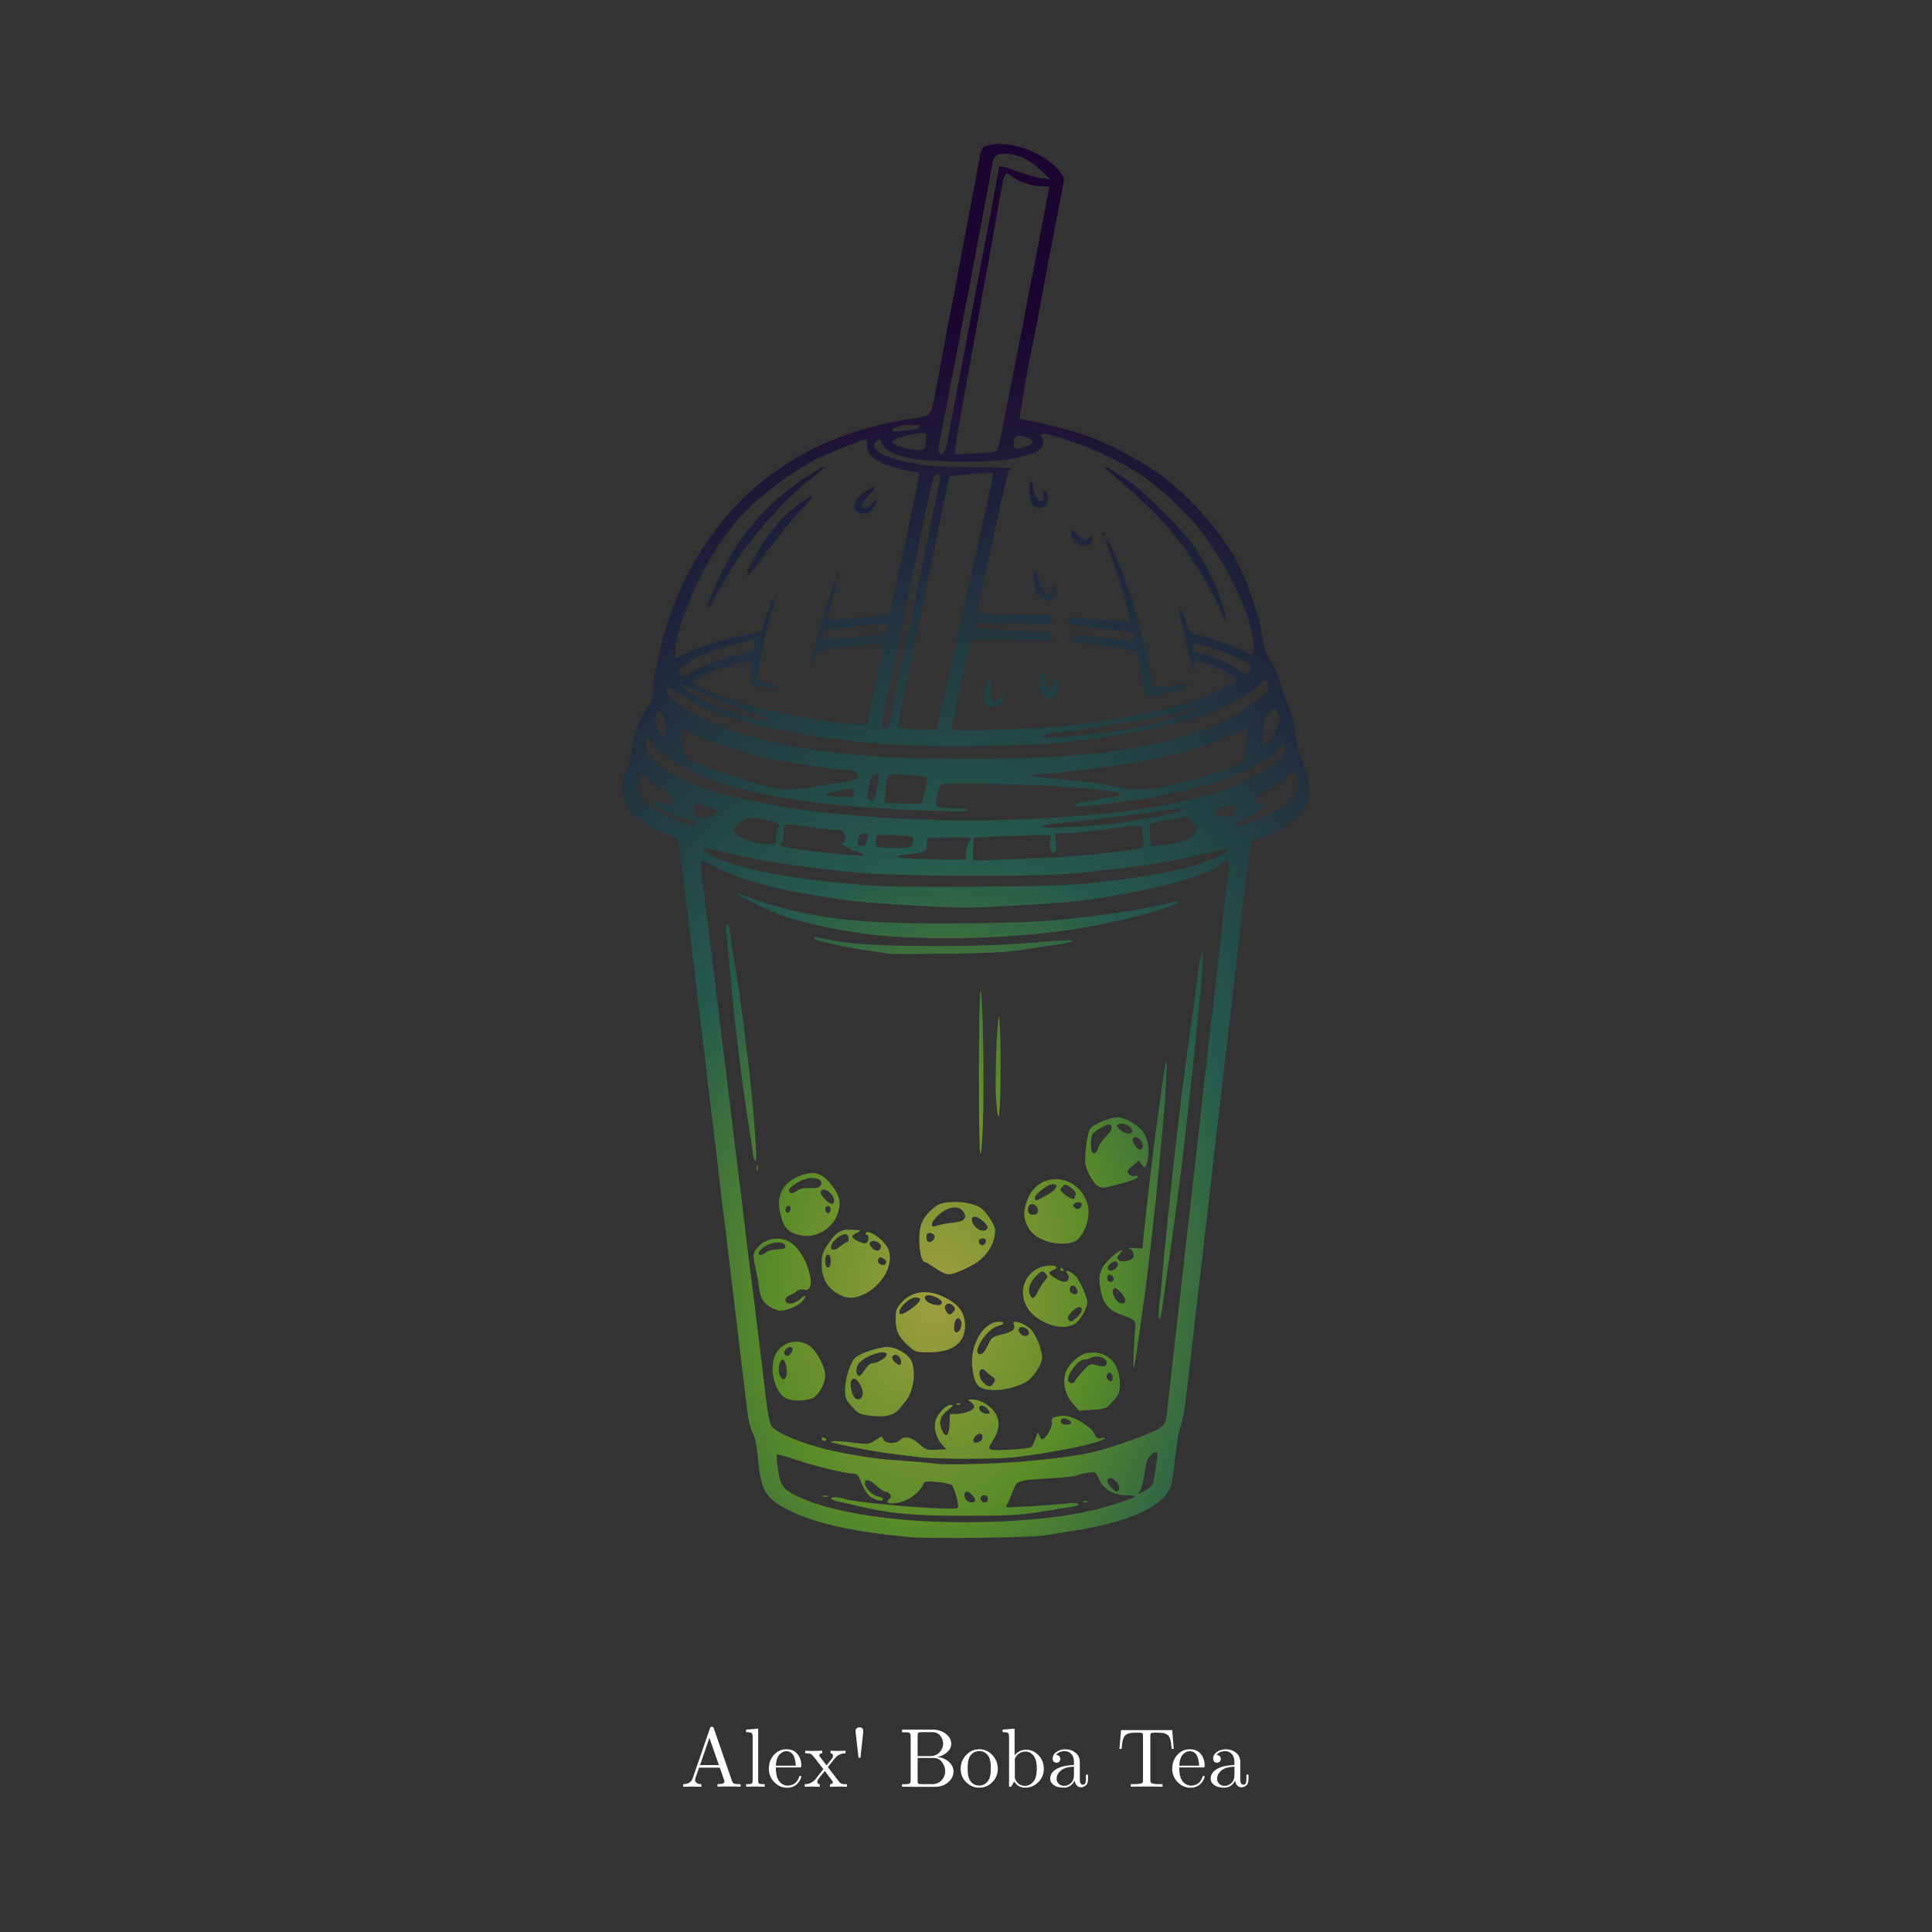 <?xml version="1.0" encoding="UTF-8" standalone="no"?>
<!-- Created with Inkscape (http://www.inkscape.org/) -->

<svg
   width="256"
   height="256"
   viewBox="0 0 67.733 67.733"
   version="1.1"
   id="svg1655"
   inkscape:version="1.2.2 (b0a84865, 2022-12-01)"
   xml:space="preserve"
   sodipodi:docname="alex-boba.svg"
   xmlns:inkscape="http://www.inkscape.org/namespaces/inkscape"
   xmlns:sodipodi="http://sodipodi.sourceforge.net/DTD/sodipodi-0.dtd"
   xmlns:xlink="http://www.w3.org/1999/xlink"
   xmlns="http://www.w3.org/2000/svg"
   xmlns:svg="http://www.w3.org/2000/svg"><rect x="0" y="0" width="67.733" height="67.733" fill="#333333" stroke="none"/><sodipodi:namedview
     id="namedview1657"
     pagecolor="#161618"
     bordercolor="#b400ff"
     borderopacity="0.247"
     inkscape:showpageshadow="false"
     inkscape:pageopacity="1"
     inkscape:pagecheckerboard="0"
     inkscape:deskcolor="#d1d1d1"
     inkscape:document-units="mm"
     showgrid="false"
     borderlayer="false"
     showborder="false"
     inkscape:zoom="1.84375"
     inkscape:cx="69.694915"
     inkscape:cy="104.94915"
     inkscape:window-width="1512"
     inkscape:window-height="917"
     inkscape:window-x="0"
     inkscape:window-y="2625"
     inkscape:window-maximized="0"
     inkscape:current-layer="layer1" /><defs
     id="defs1652"><linearGradient
       inkscape:collect="always"
       id="linearGradient1259"><stop
         style="stop-color:#9f9e3f;stop-opacity:1"
         offset="0"
         id="stop1251" /><stop
         style="stop-color:#5a8c28;stop-opacity:1;"
         offset="0.235"
         id="stop1253" /><stop
         style="stop-color:#265b4d;stop-opacity:1"
         offset="0.448"
         id="stop1255" /><stop
         style="stop-color:#1c0631;stop-opacity:1"
         offset="1"
         id="stop1257" /></linearGradient><radialGradient
       inkscape:collect="always"
       xlink:href="#linearGradient1259"
       id="radialGradient1249"
       cx="119.097"
       cy="186.61"
       fx="119.097"
       fy="186.61"
       r="8.867"
       gradientTransform="matrix(0.257,-2.82,2.024,0.184,-278.756,491.684)"
       gradientUnits="userSpaceOnUse" /></defs><g
     inkscape:label="Layer 1"
     inkscape:groupmode="layer"
     id="layer1"
     transform="translate(-96.503,-147.767)"><g
       id="g1421"
       transform="matrix(1.356,0,0,1.356,-46.419,-64.672)"
       style="stroke-width:0.737"><path
         d="m 123.064,202.862 v -0.067 q 0.193,-0.004 0.242,-0.145 l 0.448,-1.295 q 0.009,-0.026 0.017,-0.035 0.011,-0.009 0.035,-0.009 0.013,0 0.019,0.002 0.009,0.002 0.013,0.011 0.007,0.006 0.009,0.011 0.002,0.004 0.009,0.019 l 0.468,1.353 q 0.017,0.054 0.052,0.071 0.035,0.015 0.132,0.015 h 0.039 v 0.067 q -0.136,-0.006 -0.284,-0.006 -0.234,0 -0.312,0.006 v -0.067 q 0.18,0 0.18,-0.065 0,-0.004 -0.006,-0.03 l -0.115,-0.331 h -0.535 l -0.1,0.284 q -0.004,0.009 -0.004,0.033 0,0.045 0.041,0.078 0.043,0.033 0.121,0.033 v 0.067 q -0.208,-0.006 -0.249,-0.006 -0.071,0 -0.221,0.006 z m 0.435,-0.561 h 0.487 l -0.245,-0.704 z"
         id="path1371"
         style="font-weight:500;font-size:2.165px;font-family:'CMU Serif';-inkscape-font-specification:'CMU Serif, Medium';fill:#ffffff;stroke-width:1.12;paint-order:markers fill stroke" /><path
         d="m 124.69,202.862 v -0.067 q 0.115,0 0.141,-0.013 0.028,-0.015 0.028,-0.084 v -1.126 q 0,-0.08 -0.028,-0.1 -0.028,-0.022 -0.141,-0.022 v -0.067 l 0.312,-0.024 v 1.338 q 0,0.069 0.026,0.084 0.028,0.013 0.143,0.013 v 0.067 q -0.026,0 -0.082,-0.002 -0.054,-0.002 -0.095,-0.002 -0.039,-0.002 -0.063,-0.002 -0.026,0 -0.24,0.006 z"
         id="path1373"
         style="font-weight:500;font-size:2.165px;font-family:'CMU Serif';-inkscape-font-specification:'CMU Serif, Medium';fill:#ffffff;stroke-width:1.12;paint-order:markers fill stroke" /><path
         d="m 125.279,202.386 q 0,-0.204 0.13,-0.349 0.132,-0.145 0.32,-0.145 0.191,0 0.288,0.123 0.1,0.123 0.1,0.301 0,0.033 -0.009,0.039 -0.009,0.007 -0.045,0.007 h -0.604 q 0,0.221 0.065,0.325 0.091,0.145 0.245,0.145 0.022,0 0.045,-0.004 0.026,-0.004 0.078,-0.022 0.052,-0.019 0.097,-0.069 0.045,-0.05 0.071,-0.128 0.006,-0.03 0.028,-0.03 0.028,0 0.028,0.026 0,0.019 -0.022,0.063 -0.019,0.041 -0.059,0.093 -0.039,0.05 -0.115,0.089 -0.076,0.037 -0.167,0.037 -0.191,0 -0.333,-0.143 -0.143,-0.145 -0.143,-0.357 z m 0.182,-0.069 h 0.513 q 0,-0.045 -0.009,-0.095 -0.006,-0.052 -0.03,-0.121 -0.022,-0.071 -0.076,-0.115 -0.052,-0.045 -0.13,-0.045 -0.035,0 -0.074,0.015 -0.037,0.015 -0.082,0.052 -0.045,0.035 -0.078,0.117 -0.03,0.08 -0.035,0.193 z"
         id="path1375"
         style="font-weight:500;font-size:2.165px;font-family:'CMU Serif';-inkscape-font-specification:'CMU Serif, Medium';fill:#ffffff;stroke-width:1.12;paint-order:markers fill stroke" /><path
         d="m 126.206,202.862 v -0.067 q 0.169,0 0.277,-0.13 0,0 0.204,-0.258 l -0.214,-0.279 q -0.076,-0.097 -0.11,-0.115 -0.033,-0.017 -0.145,-0.017 v -0.067 q 0.089,0.006 0.206,0.006 0.065,0 0.234,-0.006 v 0.067 q -0.076,0.004 -0.076,0.054 0,0.017 0.019,0.039 l 0.169,0.219 0.134,-0.169 q 0.033,-0.039 0.033,-0.076 0,-0.061 -0.063,-0.067 v -0.067 q 0.084,0.006 0.208,0.006 0.093,0 0.178,-0.006 v 0.067 q -0.165,0.004 -0.258,0.113 -0.041,0.045 -0.199,0.245 l 0.29,0.375 q 0.035,0.045 0.074,0.056 0.039,0.011 0.132,0.011 v 0.067 q -0.097,-0.006 -0.208,-0.006 -0.039,0 -0.234,0.006 v -0.067 q 0.039,-0.002 0.059,-0.019 0.019,-0.017 0.019,-0.035 0,-0.009 -0.045,-0.071 l -0.165,-0.217 q -0.165,0.195 -0.186,0.24 -0.009,0.019 -0.009,0.035 0,0.059 0.063,0.067 v 0.067 q -0.156,-0.006 -0.206,-0.006 -0.095,0 -0.18,0.006 z"
         id="path1377"
         style="font-weight:500;font-size:2.165px;font-family:'CMU Serif';-inkscape-font-specification:'CMU Serif, Medium';fill:#ffffff;stroke-width:1.12;paint-order:markers fill stroke" /><path
         d="m 127.52,201.424 q 0,-0.054 0.033,-0.076 0.033,-0.024 0.067,-0.024 0.043,0 0.071,0.026 0.028,0.026 0.028,0.074 0,0.022 -0.002,0.033 l -0.071,0.654 h -0.05 l -0.074,-0.654 q -0.002,-0.011 -0.002,-0.033 z"
         id="path1379"
         style="font-weight:500;font-size:2.165px;font-family:'CMU Serif';-inkscape-font-specification:'CMU Serif, Medium';fill:#ffffff;stroke-width:1.12;paint-order:markers fill stroke" /><path
         d="m 128.721,202.862 v -0.067 h 0.052 q 0.117,0 0.143,-0.019 0.028,-0.019 0.028,-0.082 v -1.141 q 0,-0.063 -0.028,-0.082 -0.026,-0.019 -0.143,-0.019 h -0.052 v -0.067 h 0.792 q 0.206,0 0.342,0.11 0.139,0.11 0.139,0.255 0,0.119 -0.102,0.214 -0.1,0.095 -0.258,0.126 0.18,0.019 0.299,0.128 0.119,0.108 0.119,0.249 0,0.158 -0.136,0.277 -0.136,0.119 -0.346,0.119 z m 0.403,-0.154 q 0,0.056 0.015,0.071 0.017,0.015 0.091,0.015 h 0.271 q 0.156,0 0.245,-0.102 0.091,-0.102 0.091,-0.229 0,-0.128 -0.08,-0.236 -0.078,-0.11 -0.225,-0.11 h -0.407 z m 0,-0.639 h 0.314 q 0.167,0 0.255,-0.1 0.091,-0.102 0.091,-0.221 0,-0.106 -0.071,-0.201 -0.071,-0.097 -0.214,-0.097 h -0.268 q -0.074,0 -0.091,0.015 -0.015,0.015 -0.015,0.071 z"
         id="path1381"
         style="font-weight:500;font-size:2.165px;font-family:'CMU Serif';-inkscape-font-specification:'CMU Serif, Medium';fill:#ffffff;stroke-width:1.12;paint-order:markers fill stroke" /><path
         d="m 130.38,202.745 q -0.143,-0.141 -0.143,-0.346 0,-0.206 0.139,-0.355 0.141,-0.152 0.342,-0.152 0.197,0 0.338,0.149 0.141,0.149 0.141,0.357 0,0.204 -0.143,0.346 -0.141,0.141 -0.338,0.141 -0.193,0 -0.336,-0.141 z m 0.037,-0.364 q 0,0.21 0.054,0.305 0.084,0.145 0.247,0.145 0.08,0 0.147,-0.043 0.067,-0.043 0.104,-0.117 0.048,-0.095 0.048,-0.29 0,-0.208 -0.056,-0.301 -0.084,-0.141 -0.245,-0.141 -0.069,0 -0.139,0.037 -0.067,0.037 -0.108,0.108 -0.052,0.095 -0.052,0.297 z"
         id="path1383"
         style="font-weight:500;font-size:2.165px;font-family:'CMU Serif';-inkscape-font-specification:'CMU Serif, Medium';fill:#ffffff;stroke-width:1.12;paint-order:markers fill stroke" /><path
         d="m 131.319,201.45 v -0.067 l 0.312,-0.024 v 0.686 q 0.126,-0.141 0.297,-0.141 0.186,0 0.323,0.143 0.136,0.143 0.136,0.346 0,0.206 -0.143,0.349 -0.143,0.143 -0.34,0.143 -0.18,0 -0.284,-0.158 -0.076,0.132 -0.078,0.134 h -0.054 v -1.29 q 0,-0.08 -0.028,-0.1 -0.028,-0.022 -0.141,-0.022 z m 0.318,1.165 q 0,0.045 0.03,0.091 0.087,0.132 0.227,0.132 0.152,0 0.245,-0.139 0.067,-0.104 0.067,-0.307 0,-0.201 -0.063,-0.301 -0.087,-0.139 -0.227,-0.139 -0.158,0 -0.255,0.139 -0.024,0.035 -0.024,0.078 z"
         id="path1385"
         style="font-weight:500;font-size:2.165px;font-family:'CMU Serif';-inkscape-font-specification:'CMU Serif, Medium';fill:#ffffff;stroke-width:1.12;paint-order:markers fill stroke" /><path
         d="m 132.551,202.656 q 0,-0.184 0.217,-0.281 0.13,-0.063 0.398,-0.078 v -0.08 q 0,-0.134 -0.071,-0.206 -0.069,-0.071 -0.158,-0.071 -0.158,0 -0.234,0.1 0.065,0.002 0.087,0.035 0.024,0.033 0.024,0.065 0,0.043 -0.028,0.071 -0.026,0.028 -0.071,0.028 -0.043,0 -0.071,-0.026 -0.028,-0.028 -0.028,-0.076 0,-0.106 0.095,-0.175 0.095,-0.069 0.232,-0.069 0.178,0 0.297,0.119 0.037,0.037 0.054,0.084 0.019,0.048 0.022,0.08 0.002,0.03 0.002,0.091 v 0.433 q 0,0.013 0.004,0.035 0.004,0.019 0.024,0.048 0.019,0.026 0.052,0.026 0.078,0 0.078,-0.139 v -0.121 h 0.054 v 0.121 q 0,0.115 -0.061,0.16 -0.061,0.045 -0.117,0.045 -0.071,0 -0.117,-0.052 -0.045,-0.054 -0.052,-0.126 -0.033,0.082 -0.108,0.136 -0.074,0.052 -0.175,0.052 -0.078,0 -0.152,-0.019 -0.074,-0.019 -0.134,-0.074 -0.061,-0.054 -0.061,-0.136 z m 0.167,-0.002 q 0,0.08 0.056,0.132 0.059,0.052 0.139,0.052 0.091,0 0.171,-0.069 0.082,-0.071 0.082,-0.21 v -0.217 q -0.24,0.009 -0.344,0.104 -0.104,0.095 -0.104,0.208 z"
         id="path1387"
         style="font-weight:500;font-size:2.165px;font-family:'CMU Serif';-inkscape-font-specification:'CMU Serif, Medium';fill:#ffffff;stroke-width:1.12;paint-order:markers fill stroke" /><path
         d="m 134.342,201.883 0.041,-0.487 h 1.323 l 0.041,0.487 h -0.054 q -0.009,-0.097 -0.017,-0.154 -0.006,-0.056 -0.026,-0.108 -0.017,-0.054 -0.041,-0.08 -0.022,-0.026 -0.065,-0.045 -0.043,-0.022 -0.1,-0.026 -0.056,-0.007 -0.141,-0.007 -0.1,0 -0.123,0.004 -0.026,0.006 -0.033,0.026 -0.006,0.017 -0.006,0.056 v 1.141 q 0,0.043 0.009,0.061 0.009,0.017 0.059,0.03 0.05,0.013 0.16,0.013 h 0.087 v 0.067 q -0.089,-0.006 -0.411,-0.006 -0.32,0 -0.409,0.006 v -0.067 h 0.087 q 0.11,0 0.16,-0.013 0.05,-0.013 0.059,-0.03 0.009,-0.017 0.009,-0.061 v -1.141 q 0,-0.03 -0.002,-0.043 -0.002,-0.013 -0.013,-0.024 -0.009,-0.011 -0.03,-0.015 -0.022,-0.004 -0.117,-0.004 -0.084,0 -0.141,0.007 -0.056,0.004 -0.1,0.026 -0.043,0.019 -0.067,0.045 -0.022,0.026 -0.041,0.08 -0.017,0.052 -0.026,0.108 -0.006,0.056 -0.015,0.154 z"
         id="path1389"
         style="font-weight:500;font-size:2.165px;font-family:'CMU Serif';-inkscape-font-specification:'CMU Serif, Medium';fill:#ffffff;stroke-width:1.12;paint-order:markers fill stroke" /><path
         d="m 135.708,202.386 q 0,-0.204 0.13,-0.349 0.132,-0.145 0.32,-0.145 0.191,0 0.288,0.123 0.1,0.123 0.1,0.301 0,0.033 -0.009,0.039 -0.009,0.007 -0.045,0.007 h -0.604 q 0,0.221 0.065,0.325 0.091,0.145 0.245,0.145 0.022,0 0.045,-0.004 0.026,-0.004 0.078,-0.022 0.052,-0.019 0.097,-0.069 0.045,-0.05 0.071,-0.128 0.006,-0.03 0.028,-0.03 0.028,0 0.028,0.026 0,0.019 -0.022,0.063 -0.019,0.041 -0.059,0.093 -0.039,0.05 -0.115,0.089 -0.076,0.037 -0.167,0.037 -0.191,0 -0.333,-0.143 -0.143,-0.145 -0.143,-0.357 z m 0.182,-0.069 h 0.513 q 0,-0.045 -0.009,-0.095 -0.006,-0.052 -0.03,-0.121 -0.022,-0.071 -0.076,-0.115 -0.052,-0.045 -0.13,-0.045 -0.035,0 -0.074,0.015 -0.037,0.015 -0.082,0.052 -0.045,0.035 -0.078,0.117 -0.03,0.08 -0.035,0.193 z"
         id="path1391"
         style="font-weight:500;font-size:2.165px;font-family:'CMU Serif';-inkscape-font-specification:'CMU Serif, Medium';fill:#ffffff;stroke-width:1.12;paint-order:markers fill stroke" /><path
         d="m 136.7,202.656 q 0,-0.184 0.217,-0.281 0.13,-0.063 0.398,-0.078 v -0.08 q 0,-0.134 -0.071,-0.206 -0.069,-0.071 -0.158,-0.071 -0.158,0 -0.234,0.1 0.065,0.002 0.087,0.035 0.024,0.033 0.024,0.065 0,0.043 -0.028,0.071 -0.026,0.028 -0.071,0.028 -0.043,0 -0.071,-0.026 -0.028,-0.028 -0.028,-0.076 0,-0.106 0.095,-0.175 0.095,-0.069 0.232,-0.069 0.178,0 0.297,0.119 0.037,0.037 0.054,0.084 0.019,0.048 0.022,0.08 0.002,0.03 0.002,0.091 v 0.433 q 0,0.013 0.004,0.035 0.004,0.019 0.024,0.048 0.019,0.026 0.052,0.026 0.078,0 0.078,-0.139 v -0.121 h 0.054 v 0.121 q 0,0.115 -0.061,0.16 -0.061,0.045 -0.117,0.045 -0.071,0 -0.117,-0.052 -0.045,-0.054 -0.052,-0.126 -0.033,0.082 -0.108,0.136 -0.074,0.052 -0.175,0.052 -0.078,0 -0.152,-0.019 -0.074,-0.019 -0.134,-0.074 -0.061,-0.054 -0.061,-0.136 z m 0.167,-0.002 q 0,0.08 0.056,0.132 0.059,0.052 0.139,0.052 0.091,0 0.171,-0.069 0.082,-0.071 0.082,-0.21 v -0.217 q -0.24,0.009 -0.344,0.104 -0.104,0.095 -0.104,0.208 z"
         id="path1393"
         style="font-weight:500;font-size:2.165px;font-family:'CMU Serif';-inkscape-font-specification:'CMU Serif, Medium';fill:#ffffff;stroke-width:1.12;paint-order:markers fill stroke" /><path
         style="fill:url(#radialGradient1249);fill-opacity:1;stroke-width:0.737"
         d="m 128.861,196.401 c -1.375,-0.128 -2.327,-0.336 -2.991,-0.653 -0.67,-0.32 -0.788,-0.5 -0.868,-1.328 -0.037,-0.386 -0.081,-0.602 -0.143,-0.707 -0.051,-0.086 -0.109,-0.316 -0.135,-0.531 -0.025,-0.209 -0.067,-0.553 -0.093,-0.765 -0.026,-0.212 -0.079,-0.648 -0.116,-0.97 -0.037,-0.321 -0.09,-0.763 -0.117,-0.981 -0.055,-0.448 -0.159,-1.312 -0.232,-1.94 -0.027,-0.231 -0.06,-0.484 -0.072,-0.561 -0.013,-0.077 -0.043,-0.33 -0.067,-0.561 -0.039,-0.377 -0.083,-0.75 -0.238,-2.01 -0.025,-0.206 -0.077,-0.637 -0.114,-0.958 -0.038,-0.321 -0.089,-0.752 -0.115,-0.958 -0.026,-0.206 -0.078,-0.637 -0.117,-0.958 -0.038,-0.321 -0.092,-0.763 -0.118,-0.981 -0.027,-0.218 -0.08,-0.66 -0.119,-0.981 -0.038,-0.321 -0.089,-0.742 -0.112,-0.935 -0.023,-0.193 -0.065,-0.54 -0.093,-0.771 -0.028,-0.231 -0.059,-0.443 -0.069,-0.471 -0.01,-0.028 -0.152,-0.099 -0.315,-0.158 -0.363,-0.132 -0.725,-0.358 -0.892,-0.557 -0.234,-0.278 -0.286,-0.724 -0.126,-1.077 0.052,-0.114 0.115,-0.356 0.14,-0.537 0.063,-0.449 0.158,-0.718 0.368,-1.044 0.15,-0.233 0.177,-0.314 0.177,-0.53 0,-0.141 0.023,-0.329 0.05,-0.418 0.028,-0.089 0.076,-0.309 0.107,-0.489 0.084,-0.486 0.381,-1.341 0.667,-1.92 0.866,-1.757 2.249,-3.028 4.014,-3.686 0.548,-0.205 1.163,-0.368 1.672,-0.445 0.743,-0.112 0.657,-0.031 0.797,-0.751 0.067,-0.346 0.158,-0.828 0.202,-1.072 0.044,-0.244 0.099,-0.539 0.123,-0.654 0.05,-0.246 0.249,-1.298 0.354,-1.869 0.04,-0.218 0.122,-0.65 0.182,-0.958 0.111,-0.57 0.23,-1.214 0.284,-1.529 0.036,-0.212 0.08,-0.249 0.34,-0.289 0.556,-0.085 1.42,0.275 1.741,0.726 l 0.1,0.14 -0.124,0.663 c -0.068,0.365 -0.145,0.768 -0.17,0.897 -0.199,1.033 -0.28,1.459 -0.346,1.823 -0.042,0.231 -0.097,0.515 -0.121,0.631 -0.149,0.696 -0.411,2.169 -0.392,2.2 0.013,0.021 0.123,0.051 0.244,0.068 0.312,0.042 1.219,0.283 1.59,0.423 0.466,0.175 1.182,0.55 1.663,0.872 0.798,0.533 1.731,1.581 2.154,2.417 0.296,0.585 0.575,1.454 0.655,2.036 0.02,0.147 0.091,0.323 0.19,0.473 0.087,0.132 0.183,0.342 0.212,0.467 0.03,0.125 0.112,0.365 0.184,0.532 0.139,0.326 0.21,0.615 0.256,1.034 0.016,0.144 0.093,0.418 0.172,0.608 0.197,0.472 0.207,0.869 0.029,1.145 -0.159,0.247 -0.41,0.452 -0.737,0.604 -0.142,0.066 -0.295,0.14 -0.34,0.164 -0.045,0.024 -0.11,0.044 -0.146,0.044 -0.119,0 -0.167,0.119 -0.216,0.54 -0.107,0.901 -0.287,2.457 -0.352,3.035 -0.037,0.334 -0.09,0.786 -0.117,1.005 -0.027,0.218 -0.08,0.671 -0.117,1.005 -0.037,0.334 -0.088,0.776 -0.113,0.981 -0.025,0.206 -0.079,0.668 -0.12,1.028 -0.041,0.36 -0.094,0.812 -0.116,1.005 -0.023,0.193 -0.073,0.634 -0.112,0.981 -0.039,0.347 -0.104,0.904 -0.144,1.239 -0.04,0.334 -0.093,0.786 -0.117,1.005 -0.052,0.476 -0.259,2.256 -0.323,2.781 -0.025,0.206 -0.08,0.469 -0.122,0.584 -0.042,0.116 -0.106,0.486 -0.142,0.823 -0.036,0.337 -0.085,0.664 -0.109,0.727 -0.194,0.51 -1.079,0.914 -2.483,1.134 -0.27,0.042 -0.617,0.098 -0.771,0.124 -0.362,0.062 -3.005,0.094 -3.552,0.043 z m 2.804,-0.421 c 1.042,-0.065 1.827,-0.195 2.547,-0.421 0.594,-0.186 0.656,-0.232 0.314,-0.233 -0.338,-8.8e-4 -0.601,-0.157 -0.72,-0.428 -0.08,-0.182 -0.081,-0.183 -0.293,-0.152 -0.117,0.017 -0.233,0.046 -0.259,0.066 -0.026,0.019 -0.299,0.05 -0.608,0.069 -0.958,0.058 -0.954,0.057 -1.055,0.329 -0.048,0.129 -0.11,0.273 -0.139,0.32 -0.029,0.048 -0.044,0.094 -0.034,0.104 0.02,0.02 1.236,-0.058 1.613,-0.103 0.27,-0.032 0.354,0.049 0.093,0.09 -0.084,0.013 -0.446,0.071 -0.806,0.129 -0.566,0.091 -0.833,0.105 -1.986,0.105 -1.374,3.6e-4 -1.913,-0.052 -2.851,-0.275 -0.167,-0.04 -0.362,-0.084 -0.433,-0.098 -0.071,-0.014 -0.141,-0.044 -0.155,-0.067 -0.033,-0.054 0.162,-0.053 0.335,0.001 0.386,0.121 2.846,0.318 2.935,0.235 0.04,-0.037 -0.069,-0.466 -0.148,-0.586 -0.019,-0.028 -0.187,-0.065 -0.374,-0.082 -0.299,-0.027 -0.344,-0.021 -0.369,0.051 -0.063,0.18 -0.321,0.391 -0.563,0.461 -0.277,0.081 -0.455,0.04 -0.32,-0.073 0.056,-0.047 0.061,-0.076 0.021,-0.125 -0.029,-0.035 -0.082,-0.064 -0.117,-0.064 -0.035,0 -0.148,-0.075 -0.25,-0.167 -0.177,-0.16 -0.282,-0.177 -0.282,-0.046 0,0.112 0.186,0.3 0.328,0.331 0.077,0.017 0.14,0.05 0.14,0.074 0,0.064 -0.107,0.052 -0.268,-0.028 -0.133,-0.066 -0.217,-0.193 -0.335,-0.502 -0.034,-0.089 -0.082,-0.128 -0.157,-0.128 -0.2,0 -0.988,-0.19 -1.476,-0.356 -0.266,-0.09 -0.495,-0.153 -0.508,-0.14 -0.013,0.014 -3.6e-4,0.188 0.029,0.387 0.062,0.417 0.13,0.512 0.489,0.687 1.096,0.532 3.332,0.784 5.661,0.637 z m 1.741,-0.499 c 0.032,-0.013 0.085,-0.013 0.117,0 0.032,0.013 0.006,0.024 -0.058,0.024 -0.064,0 -0.091,-0.011 -0.058,-0.024 z m -6.73,-0.14 c 0.032,-0.013 0.085,-0.013 0.117,0 0.032,0.013 0.006,0.024 -0.058,0.024 -0.064,0 -0.091,-0.011 -0.058,-0.024 z m 3.938,0.116 c 0,-0.078 -0.143,-0.226 -0.218,-0.226 -0.078,0 -0.083,0.149 -0.007,0.224 0.072,0.072 0.224,0.073 0.224,0.001 z m 0.327,-0.039 c 0,-0.062 -0.031,-0.093 -0.093,-0.093 -0.09,0 -0.127,0.091 -0.062,0.156 0.064,0.064 0.156,0.028 0.156,-0.062 z m 4.097,-0.231 c 0.081,-0.05 0.159,-0.128 0.172,-0.175 0.054,-0.19 0.132,-0.771 0.107,-0.795 -0.061,-0.061 -0.252,0.128 -0.278,0.275 -0.015,0.085 -0.049,0.28 -0.076,0.432 -0.026,0.152 -0.075,0.294 -0.107,0.315 -0.129,0.082 0.043,0.033 0.182,-0.051 z m -0.701,-0.029 c 0.035,-0.092 -0.158,-0.303 -0.246,-0.27 -0.092,0.035 -0.081,0.109 0.036,0.234 0.119,0.127 0.171,0.136 0.21,0.036 z m -2.578,-0.698 c 0.831,-0.068 1.533,-0.162 1.938,-0.259 0.426,-0.102 1.48,-0.477 1.648,-0.587 0.184,-0.119 0.2,-0.158 0.246,-0.604 0.016,-0.154 0.059,-0.543 0.096,-0.865 0.037,-0.321 0.088,-0.774 0.114,-1.005 0.102,-0.908 0.191,-1.699 0.233,-2.056 0.024,-0.206 0.076,-0.658 0.115,-1.005 0.039,-0.347 0.123,-1.083 0.186,-1.636 0.063,-0.553 0.159,-1.404 0.212,-1.893 0.053,-0.488 0.118,-1.046 0.143,-1.239 0.044,-0.331 0.16,-1.354 0.304,-2.664 0.142,-1.295 0.169,-1.522 0.191,-1.597 0.032,-0.108 -0.064,-0.155 -0.159,-0.077 -0.423,0.348 -1.788,0.716 -3.608,0.971 -0.486,0.068 -2.439,0.188 -3.061,0.188 -0.614,0 -2.586,-0.12 -3.015,-0.183 -1.089,-0.161 -1.392,-0.214 -1.893,-0.333 -0.72,-0.171 -1.178,-0.329 -1.551,-0.534 -0.164,-0.09 -0.321,-0.164 -0.349,-0.164 -0.051,0 -0.042,0.153 0.054,0.865 0.024,0.18 0.076,0.601 0.116,0.935 0.04,0.334 0.093,0.765 0.118,0.958 0.025,0.193 0.078,0.624 0.117,0.958 0.039,0.334 0.092,0.765 0.117,0.958 0.062,0.466 0.113,0.882 0.297,2.43 0.038,0.321 0.093,0.763 0.122,0.981 0.048,0.364 0.099,0.788 0.235,1.94 0.027,0.231 0.082,0.662 0.121,0.958 0.039,0.296 0.092,0.716 0.117,0.935 0.025,0.218 0.077,0.65 0.116,0.958 0.039,0.308 0.1,0.81 0.136,1.115 0.047,0.398 0.09,0.581 0.15,0.649 0.188,0.211 0.987,0.51 1.767,0.66 0.715,0.138 0.939,0.167 1.659,0.218 0.398,0.028 0.745,0.059 0.771,0.068 0.122,0.043 1.445,0.016 2.197,-0.045 z m -2.617,-0.122 c -0.875,-0.105 -1.171,-0.15 -1.68,-0.253 -0.303,-0.061 -0.562,-0.123 -0.577,-0.137 -0.038,-0.038 0.25,-0.028 0.636,0.022 0.325,0.042 0.351,0.038 0.513,-0.071 0.167,-0.113 0.171,-0.114 0.205,-0.022 0.042,0.115 0.321,0.13 0.428,0.023 0.117,-0.117 0.296,-0.083 0.494,0.096 0.171,0.154 0.202,0.165 0.445,0.152 l 0.261,-0.014 -0.114,-0.122 c -0.149,-0.161 -0.22,-0.422 -0.166,-0.611 0.054,-0.188 0.267,-0.412 0.392,-0.411 0.083,5.3e-4 0.074,0.018 -0.059,0.123 -0.212,0.167 -0.259,0.307 -0.172,0.514 0.099,0.237 0.185,0.178 0.201,-0.139 l 0.014,-0.265 h 0.154 c 0.201,0 0.435,-0.083 0.466,-0.166 0.014,-0.036 -0.021,-0.098 -0.077,-0.137 -0.101,-0.071 -0.101,-0.071 0.038,-0.071 0.194,0 0.446,0.144 0.571,0.327 0.148,0.216 0.136,0.446 -0.035,0.717 -0.119,0.188 -0.129,0.225 -0.066,0.249 0.109,0.042 1.004,-0.016 1.056,-0.068 0.025,-0.025 0.072,-0.125 0.106,-0.222 0.054,-0.158 0.065,-0.166 0.093,-0.076 0.018,0.056 0.046,0.101 0.064,0.101 0.111,-0.002 0.293,-0.325 0.258,-0.458 -0.026,-0.098 0.084,-0.147 0.328,-0.149 0.216,-0.001 0.683,0.274 0.768,0.451 0.062,0.13 0.091,0.149 0.193,0.125 0.081,-0.019 0.105,-0.013 0.074,0.019 -0.108,0.109 -1.324,0.361 -2.295,0.475 -0.49,0.058 -2.035,0.057 -2.519,-0.001 z m 1.585,-0.398 c 0.089,-0.034 0.1,-0.205 0.013,-0.205 -0.078,0 -0.173,0.095 -0.173,0.173 0,0.067 0.046,0.076 0.16,0.032 z m 2.364,-0.484 c 0,-0.076 -0.191,-0.157 -0.244,-0.104 -0.026,0.026 -0.033,0.07 -0.016,0.098 0.039,0.063 0.26,0.068 0.26,0.006 z m -2.103,-0.275 c 0,-0.022 -0.043,-0.078 -0.095,-0.125 -0.119,-0.107 -0.24,-0.028 -0.141,0.092 0.063,0.076 0.235,0.1 0.235,0.033 z m -4.347,0.694 c 0,-0.026 0.02,-0.047 0.044,-0.047 0.024,0 0.057,0.021 0.073,0.047 0.016,0.026 -0.004,0.047 -0.044,0.047 -0.04,0 -0.073,-0.021 -0.073,-0.047 z m 1.239,-0.608 c -0.251,-0.033 -0.299,-0.057 -0.456,-0.234 -0.153,-0.172 -0.176,-0.228 -0.176,-0.429 0,-0.282 0.12,-0.678 0.25,-0.822 0.108,-0.12 0.612,-0.291 0.856,-0.291 0.2,0 0.498,0.167 0.596,0.333 0.144,0.244 0.081,0.8 -0.118,1.041 -0.023,0.028 -0.087,0.111 -0.141,0.183 -0.16,0.213 -0.386,0.274 -0.811,0.218 z m -0.175,-0.561 c 0.017,-0.158 -0.152,-0.427 -0.245,-0.391 -0.084,0.032 -0.092,0.179 -0.019,0.387 0.066,0.188 0.244,0.191 0.264,0.004 z m 0.058,-0.631 c 0.061,-0.099 0.138,-0.164 0.195,-0.164 0.125,0 0.366,-0.145 0.366,-0.22 0,-0.18 -0.664,0.064 -0.752,0.277 -0.055,0.133 -0.032,0.27 0.046,0.27 0.024,0 0.09,-0.074 0.145,-0.164 z m 0.935,-0.205 c 0,-0.105 -0.117,-0.213 -0.185,-0.171 -0.068,0.042 -0.061,0.099 0.025,0.185 0.098,0.098 0.16,0.093 0.16,-0.014 z m 4.431,1.073 c -0.181,-0.212 -0.248,-0.463 -0.196,-0.739 0.04,-0.213 0.344,-0.513 0.56,-0.554 0.503,-0.094 0.86,0.234 0.86,0.791 0,0.226 -0.019,0.274 -0.177,0.452 -0.173,0.195 -0.184,0.2 -0.529,0.222 l -0.352,0.023 z m 0.056,-0.558 c 0,-0.022 0.09,-0.137 0.201,-0.256 0.198,-0.213 0.203,-0.215 0.375,-0.162 0.192,0.059 0.289,0.012 0.24,-0.116 -0.037,-0.098 -0.27,-0.148 -0.389,-0.084 -0.051,0.027 -0.133,0.05 -0.181,0.05 -0.165,0 -0.483,0.441 -0.407,0.565 0.034,0.054 0.161,0.056 0.161,0.003 z m 0.981,-0.097 c 0,-0.05 -0.023,-0.105 -0.052,-0.123 -0.074,-0.046 -0.14,0.081 -0.08,0.154 0.072,0.087 0.132,0.073 0.132,-0.031 z m -4.028,0.666 c 0.034,-0.013 0.074,-0.012 0.09,0.004 0.015,0.015 -0.012,0.027 -0.061,0.025 -0.054,-0.002 -0.066,-0.013 -0.028,-0.028 z m -4.418,-0.135 c -0.314,-0.161 -0.457,-0.834 -0.249,-1.175 0.18,-0.294 0.561,-0.379 0.848,-0.189 0.19,0.126 0.416,0.546 0.416,0.773 0,0.185 -0.15,0.478 -0.29,0.565 -0.159,0.099 -0.554,0.113 -0.725,0.025 z m 0.009,-0.579 c 0.043,-0.134 -0.023,-0.423 -0.096,-0.423 -0.086,0 -0.135,0.294 -0.07,0.416 0.066,0.123 0.128,0.126 0.166,0.007 z m 0.108,-0.572 c 0.076,-0.076 0.071,-0.178 -0.008,-0.178 -0.086,0 -0.185,0.124 -0.147,0.185 0.04,0.064 0.086,0.062 0.155,-0.007 z m 4.959,0.892 c -0.152,-0.056 -0.223,-0.208 -0.26,-0.557 -0.06,-0.576 0.293,-1.165 0.7,-1.166 0.153,-3.5e-4 0.132,0.07 -0.034,0.111 -0.299,0.075 -0.708,0.73 -0.456,0.73 0.056,0 0.121,-0.076 0.19,-0.223 0.096,-0.206 0.123,-0.228 0.341,-0.28 0.291,-0.069 0.377,-0.135 0.337,-0.258 -0.027,-0.085 -0.015,-0.091 0.126,-0.063 0.086,0.017 0.221,0.095 0.301,0.172 0.145,0.141 0.302,0.531 0.302,0.752 0,0.166 -0.25,0.536 -0.423,0.625 -0.37,0.191 -0.849,0.258 -1.125,0.157 z m 0.305,-0.152 c 0.04,-0.065 0.03,-0.096 -0.043,-0.147 -0.051,-0.036 -0.131,-0.102 -0.176,-0.146 -0.108,-0.106 -0.191,-0.028 -0.149,0.141 0.032,0.128 0.194,0.275 0.273,0.249 0.024,-0.008 0.067,-0.051 0.094,-0.097 z m 0.893,-1.247 c 0.042,-0.068 -0.065,-0.185 -0.171,-0.185 -0.099,0 -0.116,0.093 -0.032,0.178 0.069,0.069 0.162,0.072 0.202,0.007 z m 2.716,0.516 c 0.011,-0.27 0.03,-0.567 0.042,-0.661 0.025,-0.2 -0.007,-0.233 -0.343,-0.351 -0.338,-0.119 -0.479,-0.278 -0.55,-0.622 -0.084,-0.406 -0.021,-0.605 0.273,-0.869 0.225,-0.203 0.367,-0.254 0.204,-0.075 -0.07,0.077 -0.071,0.094 -0.008,0.146 0.07,0.058 0.223,0.041 0.346,-0.039 0.082,-0.053 0.029,-0.226 -0.077,-0.256 -0.044,-0.012 0.015,-0.019 0.131,-0.015 l 0.21,0.007 0.031,-0.327 c 0.069,-0.721 0.247,-2.229 0.36,-3.038 0.025,-0.18 0.08,-0.579 0.121,-0.886 0.042,-0.307 0.088,-0.57 0.103,-0.584 0.032,-0.029 -0.014,0.883 -0.079,1.564 -0.025,0.257 -0.077,0.825 -0.117,1.262 -0.04,0.437 -0.092,0.952 -0.116,1.145 -0.024,0.193 -0.076,0.645 -0.116,1.005 -0.04,0.36 -0.093,0.802 -0.118,0.981 -0.025,0.18 -0.077,0.548 -0.114,0.818 -0.176,1.271 -0.208,1.411 -0.183,0.795 z m -0.217,-1.391 c 0,-0.103 -0.224,-0.35 -0.283,-0.313 -0.066,0.041 -0.053,0.151 0.032,0.28 0.088,0.134 0.252,0.156 0.252,0.033 z m -0.315,-0.507 c 0.045,-0.045 -0.017,-0.159 -0.087,-0.159 -0.036,0 -0.065,0.042 -0.065,0.093 0,0.088 0.091,0.127 0.153,0.066 z m 0.098,-0.356 c 0.036,-0.057 0.036,-0.095 8.8e-4,-0.13 -0.067,-0.067 -0.281,0.102 -0.232,0.183 0.047,0.075 0.168,0.048 0.231,-0.052 z m -5.395,2.035 c -0.254,-0.229 -0.324,-0.38 -0.324,-0.692 0,-0.237 0.016,-0.278 0.175,-0.448 0.309,-0.329 0.808,-0.325 1.298,0.01 0.213,0.146 0.321,0.348 0.321,0.601 0,0.461 -0.318,0.701 -0.929,0.701 -0.339,0 -0.358,-0.006 -0.541,-0.172 z m 1.353,-0.446 c 0.051,-0.138 0.01,-0.278 -0.076,-0.261 -0.098,0.02 -0.128,0.364 -0.031,0.364 0.038,0 0.087,-0.046 0.108,-0.103 z m -1.256,-0.523 c 0.248,-0.18 0.276,-0.29 0.07,-0.275 -0.143,0.01 -0.397,0.25 -0.397,0.374 0,0.096 0.101,0.065 0.327,-0.099 z m 1.075,0.089 c 0.046,-0.056 0.046,-0.084 0,-0.14 -0.075,-0.09 -0.182,-0.09 -0.217,5.3e-4 -0.027,0.07 0.056,0.21 0.124,0.21 0.019,0 0.061,-0.032 0.093,-0.07 z m -0.31,-0.201 c 0.037,-0.06 -0.03,-0.127 -0.195,-0.194 -0.163,-0.066 -0.285,-0.016 -0.22,0.09 0.066,0.106 0.367,0.181 0.415,0.104 z m 2.657,0.474 c -0.296,-0.148 -0.457,-0.327 -0.528,-0.589 -0.121,-0.448 0.213,-0.876 0.684,-0.876 0.176,0 0.216,0.07 0.067,0.117 -0.051,0.016 -0.093,0.05 -0.093,0.074 0,0.061 0.284,0.229 0.387,0.23 0.108,1.7e-4 0.154,-0.122 0.08,-0.211 -0.1,-0.12 0.056,-0.084 0.196,0.045 0.117,0.108 0.319,0.555 0.319,0.705 0,0.144 -0.194,0.472 -0.323,0.549 -0.197,0.117 -0.499,0.1 -0.788,-0.044 z m 0.848,-0.131 c 0.135,-0.125 0.164,-0.259 0.056,-0.259 -0.108,0 -0.321,0.222 -0.29,0.303 0.038,0.099 0.09,0.089 0.234,-0.043 z m -1.023,-0.645 c 0.038,-0.084 0.116,-0.21 0.174,-0.281 0.098,-0.121 0.099,-0.134 0.025,-0.208 -0.074,-0.074 -0.087,-0.071 -0.218,0.054 -0.168,0.161 -0.237,0.341 -0.185,0.482 0.054,0.147 0.122,0.131 0.203,-0.047 z m 1.031,0.01 c 0.033,-0.053 -0.057,-0.185 -0.125,-0.185 -0.075,0 -0.102,0.148 -0.035,0.191 0.086,0.054 0.123,0.053 0.16,-0.006 z m 2.113,0.672 c -0.019,-0.03 -0.015,-0.209 0.009,-0.397 0.024,-0.189 0.057,-0.511 0.073,-0.717 0.032,-0.41 0.127,-1.365 0.237,-2.384 0.117,-1.076 0.269,-2.372 0.343,-2.921 0.056,-0.409 0.18,-1.303 0.237,-1.706 0.022,-0.154 0.065,-0.491 0.095,-0.748 0.03,-0.257 0.073,-0.509 0.094,-0.561 0.062,-0.15 0.053,0.233 -0.024,1.024 -0.114,1.176 -0.169,1.713 -0.218,2.154 -0.026,0.231 -0.066,0.589 -0.089,0.795 -0.129,1.146 -0.191,1.672 -0.234,1.986 -0.026,0.193 -0.08,0.592 -0.119,0.888 -0.039,0.296 -0.091,0.674 -0.116,0.841 -0.099,0.678 -0.194,1.345 -0.223,1.566 -0.017,0.131 -0.046,0.21 -0.066,0.18 z m -10.013,-0.275 c -0.212,-0.108 -0.292,-0.23 -0.327,-0.5 -0.018,-0.135 -0.064,-0.388 -0.102,-0.563 -0.064,-0.289 -0.063,-0.328 0.007,-0.435 0.2,-0.305 0.622,-0.388 0.926,-0.181 0.416,0.283 0.695,1.299 0.331,1.207 -0.07,-0.018 -0.144,-0.002 -0.194,0.042 -0.044,0.039 -0.127,0.085 -0.185,0.102 -0.062,0.019 -0.105,0.069 -0.105,0.122 0,0.135 0.228,0.118 0.386,-0.028 0.157,-0.145 0.172,-0.061 0.017,0.094 -0.103,0.103 -0.382,0.212 -0.543,0.211 -0.039,-2e-5 -0.133,-0.032 -0.21,-0.071 z m -0.137,-1.446 c 0.05,-0.038 0.18,-0.069 0.289,-0.07 0.141,-0.001 0.199,-0.021 0.199,-0.068 0,-0.158 -0.368,-0.141 -0.582,0.027 -0.198,0.156 -0.107,0.264 0.094,0.112 z m 1.797,1.05 c -0.257,-0.164 -0.371,-0.394 -0.373,-0.748 -0.001,-0.218 0.024,-0.295 0.163,-0.502 0.223,-0.33 0.331,-0.394 0.637,-0.375 0.239,0.015 0.244,0.018 0.121,0.071 -0.071,0.031 -0.129,0.077 -0.129,0.103 0,0.067 0.277,0.201 0.355,0.171 0.076,-0.029 0.09,-0.215 0.016,-0.215 -0.027,0 -0.037,-0.02 -0.022,-0.045 0.065,-0.105 0.448,0.153 0.566,0.382 0.194,0.372 -0.113,0.966 -0.621,1.205 -0.27,0.127 -0.464,0.114 -0.715,-0.047 z m -0.14,-0.817 c 0,-0.114 -0.021,-0.164 -0.07,-0.164 -0.049,0 -0.07,0.049 -0.07,0.164 0,0.114 0.021,0.164 0.07,0.164 0.049,0 0.07,-0.049 0.07,-0.164 z m 1.437,0.035 c 0.01,-0.029 -0.026,-0.076 -0.08,-0.104 -0.078,-0.042 -0.103,-0.037 -0.126,0.025 -0.017,0.043 -10e-4,0.095 0.036,0.118 0.078,0.049 0.146,0.034 0.17,-0.039 z m -1.013,-0.526 c 0.065,0 0.052,-0.176 -0.015,-0.2 -0.085,-0.031 -0.299,0.105 -0.368,0.235 -0.094,0.175 0.033,0.224 0.205,0.079 0.074,-0.062 0.154,-0.113 0.178,-0.113 z m 0.875,0.131 c 0.019,-0.097 -0.153,-0.196 -0.248,-0.143 -0.061,0.034 -0.06,0.052 0.005,0.145 0.083,0.119 0.22,0.118 0.243,-0.002 z m 1.412,0.547 c -0.134,-0.09 -0.259,-0.164 -0.278,-0.164 -0.079,0 -0.143,-0.259 -0.143,-0.575 1.7e-4,-0.413 0.093,-0.6 0.431,-0.867 0.194,-0.153 0.803,-0.143 1.115,0.018 0.164,0.085 0.417,0.458 0.417,0.615 0,0.369 -0.265,0.743 -0.662,0.933 -0.526,0.252 -0.562,0.253 -0.88,0.039 z m 1.3,-0.693 c 0.01,-0.052 -0.016,-0.078 -0.082,-0.078 -0.053,0 -0.097,0.028 -0.097,0.062 0,0.143 0.151,0.156 0.179,0.016 z m -1.36,-0.037 c 0.073,-0.073 0.021,-0.181 -0.086,-0.181 -0.063,0 -0.088,0.033 -0.088,0.117 0,0.123 0.085,0.154 0.174,0.064 z m 1.403,-0.309 c 0.025,-0.076 -0.213,-0.293 -0.322,-0.293 -0.118,0 -0.11,0.133 0.017,0.268 0.106,0.113 0.272,0.127 0.305,0.025 z m -0.887,-0.141 c 0.288,-0.024 0.378,-0.121 0.263,-0.285 -0.116,-0.165 -0.38,-0.137 -0.618,0.067 -0.107,0.092 -0.195,0.206 -0.195,0.254 0,0.077 0.017,0.081 0.152,0.036 0.084,-0.028 0.263,-0.06 0.398,-0.071 z m 2.768,1.2 c 0,-0.027 0.021,-0.036 0.047,-0.021 0.026,0.016 0.047,0.038 0.047,0.05 0,0.011 -0.021,0.021 -0.047,0.021 -0.026,0 -0.047,-0.022 -0.047,-0.05 z m -0.404,-0.738 c -0.246,-0.098 -0.38,-0.22 -0.464,-0.42 -0.089,-0.212 -0.083,-0.359 0.022,-0.638 0.284,-0.749 1.29,-0.685 1.548,0.097 0.101,0.306 -0.055,0.81 -0.301,0.971 -0.151,0.099 -0.545,0.094 -0.806,-0.01 z m -0.173,-0.732 c 0.032,-0.084 -0.06,-0.21 -0.154,-0.21 -0.08,0 -0.13,0.114 -0.093,0.21 0.035,0.091 0.212,0.091 0.247,-5.3e-4 z m 1.13,-0.179 c 0.01,-0.052 -0.016,-0.078 -0.079,-0.078 -0.119,0 -0.179,0.091 -0.094,0.145 0.086,0.055 0.155,0.028 0.173,-0.067 z m -0.903,-0.258 c 0.259,-0.144 0.335,-0.287 0.154,-0.287 -0.127,0 -0.458,0.256 -0.458,0.354 0,0.091 0.034,0.084 0.304,-0.067 z m 0.724,0.067 c 0,-0.011 0.012,-0.05 0.026,-0.088 0.016,-0.043 -0.029,-0.108 -0.121,-0.173 -0.138,-0.098 -0.152,-0.1 -0.225,-0.026 -0.073,0.074 -0.069,0.087 0.053,0.193 0.114,0.099 0.266,0.153 0.266,0.094 z m -7.081,0.97 c -0.343,-0.076 -0.446,-0.191 -0.539,-0.606 -0.101,-0.452 0.104,-0.796 0.567,-0.953 0.365,-0.124 0.568,-0.037 0.842,0.36 0.153,0.221 0.172,0.428 0.065,0.685 -0.153,0.365 -0.57,0.594 -0.935,0.514 z m -0.265,-0.685 c 0.009,-0.046 -0.015,-0.078 -0.058,-0.078 -0.043,0 -0.073,0.04 -0.073,0.097 0,0.114 0.109,0.098 0.132,-0.019 z m 1.036,0.016 c 0,-0.052 -0.031,-0.093 -0.07,-0.093 -0.039,0 -0.07,0.042 -0.07,0.093 0,0.052 0.031,0.093 0.07,0.093 0.039,0 0.07,-0.042 0.07,-0.093 z m 0.093,-0.234 c 0,-0.108 -0.156,-0.28 -0.254,-0.28 -0.129,0 -0.129,0.102 8.9e-4,0.237 0.152,0.159 0.253,0.176 0.253,0.043 z m -0.944,-0.261 c 0.068,-0.048 0.182,-0.069 0.322,-0.06 0.163,0.01 0.229,-0.006 0.267,-0.065 0.072,-0.114 -0.03,-0.196 -0.242,-0.195 -0.197,0.001 -0.571,0.214 -0.571,0.325 0,0.09 0.092,0.088 0.224,-0.004 z m 7.757,-0.117 c -0.131,-0.076 -0.326,-0.451 -0.326,-0.627 0,-0.317 0.066,-0.75 0.129,-0.849 0.071,-0.112 0.513,-0.296 0.712,-0.296 0.167,0 0.468,0.163 0.627,0.339 0.143,0.159 0.206,0.452 0.155,0.723 -0.046,0.247 -0.074,0.273 -0.162,0.156 l -0.077,-0.103 -0.159,0.139 c -0.137,0.12 -0.15,0.149 -0.096,0.214 0.037,0.044 0.098,0.064 0.149,0.048 0.048,-0.015 0.087,-0.007 0.087,0.019 0,0.05 -0.149,0.106 -0.575,0.217 -0.315,0.082 -0.356,0.084 -0.464,0.021 z m 0.018,-0.999 c 0.019,-0.072 0.11,-0.2 0.202,-0.284 0.16,-0.146 0.189,-0.303 0.055,-0.302 -0.069,1.8e-4 -0.37,0.183 -0.415,0.251 -0.044,0.067 -0.046,0.424 -0.004,0.466 0.058,0.058 0.126,0.003 0.162,-0.131 z m 1.141,0.016 c 0.048,-0.078 -0.077,-0.276 -0.174,-0.276 -0.105,0 -0.11,0.085 -0.013,0.223 0.08,0.114 0.139,0.131 0.187,0.053 z m -0.269,-0.451 c -0.021,-0.11 -0.249,-0.216 -0.347,-0.162 -0.067,0.037 -0.063,0.054 0.032,0.143 0.134,0.125 0.338,0.137 0.315,0.019 z m -9.705,0.969 c 0,-0.064 0.011,-0.091 0.024,-0.058 0.013,0.032 0.013,0.085 0,0.117 -0.013,0.032 -0.024,0.006 -0.024,-0.058 z m -0.075,-0.245 c -0.01,-0.032 -0.03,-0.153 -0.045,-0.269 -0.015,-0.116 -0.059,-0.41 -0.098,-0.654 -0.088,-0.548 -0.148,-0.981 -0.238,-1.706 -0.122,-0.979 -0.16,-1.336 -0.23,-2.127 -0.037,-0.424 -0.082,-0.892 -0.099,-1.04 -0.02,-0.174 -0.013,-0.269 0.018,-0.269 0.027,0 0.059,0.089 0.071,0.199 0.013,0.109 0.057,0.409 0.098,0.666 0.041,0.257 0.097,0.604 0.124,0.771 0.044,0.274 0.08,0.553 0.236,1.799 0.132,1.056 0.261,2.687 0.212,2.687 -0.017,0 -0.04,-0.026 -0.05,-0.058 z m 5.852,-0.129 c -0.049,-0.165 -0.043,-4.123 0.006,-4.2 0.058,-0.092 0.104,2.468 0.063,3.475 -0.02,0.491 -0.049,0.793 -0.069,0.724 z m 0.412,-1.339 c -0.039,-0.482 0.017,-2.159 0.074,-2.194 0.022,-0.013 0.04,0.554 0.04,1.261 0,1.279 -0.051,1.7 -0.113,0.933 z m -2.784,-3.824 c -0.039,-0.009 -0.259,-0.042 -0.491,-0.073 -0.354,-0.047 -0.763,-0.129 -1.32,-0.264 -0.058,-0.014 -0.105,-0.046 -0.105,-0.072 0,-0.026 0.036,-0.031 0.082,-0.012 0.045,0.019 0.366,0.076 0.713,0.127 0.839,0.123 3.405,0.132 4.736,0.018 0.484,-0.042 0.947,-0.075 1.028,-0.074 0.256,0.002 0.04,0.075 -0.389,0.132 -0.218,0.029 -0.608,0.086 -0.865,0.127 -0.328,0.052 -0.892,0.08 -1.893,0.092 -0.784,0.009 -1.457,0.01 -1.496,5.3e-4 z m 0,-0.452 c -0.889,-0.066 -1.932,-0.265 -2.687,-0.514 -0.331,-0.109 -1.258,-0.551 -1.225,-0.584 0.013,-0.013 0.157,0.032 0.32,0.098 0.333,0.136 0.962,0.312 1.489,0.419 1.009,0.204 2.25,0.275 4.276,0.245 1.618,-0.024 1.991,-0.047 3.225,-0.198 0.752,-0.093 1.62,-0.248 1.95,-0.35 0.075,-0.023 0.139,-0.021 0.155,0.005 0.015,0.024 -0.006,0.044 -0.046,0.044 -0.04,0 -0.11,0.021 -0.155,0.047 -0.217,0.126 -1.447,0.432 -2.325,0.579 -1.468,0.245 -3.394,0.326 -4.978,0.209 z m 5.164,-1.367 c 1.325,-0.141 2.126,-0.277 2.774,-0.471 0.522,-0.156 0.914,-0.352 0.841,-0.421 -0.009,-0.008 -0.174,0.025 -0.367,0.075 -0.314,0.081 -0.847,0.188 -1.589,0.319 -0.322,0.057 -1.231,0.165 -2.056,0.244 -0.968,0.093 -4.564,0.076 -5.585,-0.025 -1.636,-0.163 -2.415,-0.283 -3.422,-0.524 -0.566,-0.135 -0.605,-0.139 -0.53,-0.048 0.155,0.186 0.969,0.459 1.803,0.604 0.788,0.137 1.028,0.169 1.799,0.241 1.095,0.102 1.239,0.105 3.552,0.092 1.502,-0.009 2.275,-0.033 2.781,-0.087 z m -3.152,-0.838 c 0.014,-0.124 0.056,-0.244 0.092,-0.266 0.119,-0.073 -0.048,-0.097 -0.588,-0.083 l -0.511,0.013 -0.015,0.175 c -0.016,0.191 -0.019,0.193 -0.453,0.246 -0.47,0.058 -0.406,0.094 0.21,0.12 0.347,0.015 0.768,0.025 0.935,0.023 l 0.304,-0.003 z m 1.504,0.202 c 1.087,-0.042 1.41,-0.067 2.443,-0.19 0.685,-0.082 0.639,-0.057 0.627,-0.337 -0.006,-0.134 -0.028,-0.267 -0.05,-0.295 -0.028,-0.037 -0.166,-0.035 -0.495,0.007 -1.042,0.132 -1.319,0.161 -1.522,0.161 h -0.214 l 0.027,0.227 c 0.018,0.155 0.009,0.239 -0.031,0.263 -0.088,0.055 -0.147,-0.073 -0.124,-0.268 l 0.021,-0.175 -0.405,1.8e-4 c -0.222,9e-5 -0.671,0.014 -0.997,0.03 l -0.592,0.03 -0.015,0.277 c -0.009,0.153 -0.007,0.286 0.004,0.297 0.025,0.025 -0.038,0.026 1.323,-0.027 z m -4.354,-0.19 c -0.237,-0.077 -0.464,-0.231 -0.341,-0.231 0.085,0 0.07,-0.265 -0.017,-0.299 -0.041,-0.016 -0.142,-0.028 -0.226,-0.028 -0.084,0 -0.361,-0.031 -0.615,-0.07 -0.69,-0.104 -0.674,-0.107 -0.674,0.131 0,0.111 -0.025,0.226 -0.056,0.257 -0.035,0.035 -0.039,0.071 -0.012,0.097 0.076,0.069 2.047,0.295 2.144,0.246 0.024,-0.012 -0.068,-0.058 -0.204,-0.103 z m 1.466,-0.214 c 0.017,-0.068 0.014,-0.14 -0.007,-0.16 -0.031,-0.03 -0.681,-0.065 -0.891,-0.048 -0.06,0.005 -0.082,0.246 -0.027,0.301 0.017,0.017 0.225,0.031 0.462,0.031 0.427,0 0.431,-0.001 0.462,-0.124 z m -1.222,0.042 c 0.011,-0.019 0.034,-0.093 0.05,-0.164 0.027,-0.113 0.017,-0.129 -0.082,-0.129 -0.107,0 -0.167,0.096 -0.169,0.269 -7.1e-4,0.062 0.168,0.082 0.2,0.023 z m 8.109,-0.068 c 0.176,-0.038 0.281,-0.093 0.362,-0.189 0.063,-0.075 0.114,-0.152 0.114,-0.173 0,-0.05 -0.236,-0.283 -0.287,-0.283 -0.113,0 -0.91,0.152 -0.938,0.179 -0.018,0.017 -0.02,0.155 -0.005,0.305 l 0.028,0.274 0.238,-0.03 c 0.131,-0.016 0.35,-0.054 0.486,-0.083 z m -10.421,-0.138 c 0.004,-0.107 0.031,-0.222 0.059,-0.256 0.064,-0.077 -0.045,-0.124 -0.465,-0.202 -0.289,-0.053 -0.302,-0.052 -0.481,0.073 -0.247,0.171 -0.257,0.197 -0.123,0.331 0.123,0.123 0.495,0.235 0.812,0.244 l 0.191,0.005 z m 8.771,-0.346 c 0.882,-0.116 1.687,-0.28 1.732,-0.353 0.031,-0.051 0.054,-0.052 -0.517,0.03 -0.257,0.037 -0.751,0.1 -1.098,0.14 -0.347,0.04 -0.799,0.093 -1.005,0.117 -0.206,0.024 -0.517,0.058 -0.691,0.074 -0.174,0.017 -0.33,0.052 -0.346,0.078 -0.038,0.062 1.231,0.005 1.925,-0.086 z m -10.789,0.002 c 0.008,-0.026 -0.14,-0.084 -0.33,-0.129 -0.388,-0.093 -0.55,-0.166 -0.753,-0.338 l -0.14,-0.119 0.187,0.03 c 0.103,0.017 0.224,0.05 0.269,0.073 0.059,0.03 0.09,0.023 0.109,-0.027 0.049,-0.127 -0.004,-0.236 -0.159,-0.331 -0.085,-0.052 -0.262,-0.173 -0.395,-0.269 -0.273,-0.198 -0.296,-0.186 -0.345,0.169 -0.027,0.2 -0.019,0.219 0.15,0.374 0.186,0.17 0.454,0.32 0.932,0.518 0.283,0.118 0.447,0.135 0.475,0.049 z m 14.519,-0.123 c 0.569,-0.231 0.737,-0.348 0.902,-0.63 0.116,-0.198 0.12,-0.225 0.064,-0.396 -0.033,-0.101 -0.076,-0.184 -0.094,-0.184 -0.018,0 -0.113,0.073 -0.21,0.161 -0.097,0.089 -0.294,0.22 -0.438,0.292 -0.289,0.144 -0.33,0.183 -0.331,0.311 -5.3e-4,0.075 0.023,0.083 0.174,0.054 l 0.175,-0.033 -0.09,0.1 c -0.05,0.055 -0.244,0.175 -0.432,0.268 -0.329,0.163 -0.422,0.248 -0.269,0.248 0.04,0 0.287,-0.087 0.549,-0.193 z m -5.483,-0.016 c 1.911,-0.118 3.02,-0.281 4.276,-0.629 0.768,-0.212 1.665,-0.726 1.832,-1.049 0.1,-0.193 0.005,-0.276 -0.126,-0.111 -0.212,0.269 -0.741,0.554 -1.542,0.83 -0.378,0.13 -1.174,0.321 -1.846,0.441 -0.421,0.076 -1.55,0.212 -1.757,0.212 -0.197,0 -0.167,-0.08 0.04,-0.106 0.096,-0.012 0.354,-0.057 0.573,-0.098 0.218,-0.042 0.403,-0.076 0.409,-0.076 0.006,-3e-5 0.012,-0.018 0.012,-0.041 0,-0.05 -0.632,-0.128 -1.566,-0.193 -0.824,-0.058 -2.987,-0.093 -3.056,-0.05 -0.027,0.016 -0.072,0.142 -0.102,0.279 -0.066,0.31 -0.044,0.328 0.401,0.334 0.18,0.002 0.369,0.024 0.421,0.048 0.132,0.062 -1.766,0.01 -2.758,-0.075 -1.195,-0.103 -1.492,-0.143 -2.617,-0.35 -0.292,-0.054 -0.768,-0.182 -1.168,-0.315 -0.129,-0.043 -0.46,-0.192 -0.737,-0.331 -0.401,-0.202 -0.556,-0.31 -0.762,-0.533 -0.142,-0.154 -0.27,-0.268 -0.284,-0.254 -0.077,0.077 -0.016,0.379 0.108,0.532 0.298,0.368 1.369,0.839 2.353,1.036 0.116,0.023 0.368,0.074 0.561,0.114 1.869,0.383 4.84,0.539 7.338,0.385 z m -8.705,-0.055 c 0.111,-0.042 0.194,-0.099 0.185,-0.126 -0.015,-0.044 -0.362,-0.161 -0.548,-0.185 -0.102,-0.013 -0.116,0.193 -0.02,0.299 0.099,0.109 0.127,0.11 0.382,0.013 z m 13.475,-0.018 c 0.088,-0.047 0.131,-0.279 0.052,-0.279 -0.11,0 -0.523,0.15 -0.523,0.19 0,0.108 0.321,0.168 0.47,0.088 z m -7.945,-0.629 c 0.047,-0.18 0.07,-0.34 0.052,-0.356 -0.018,-0.016 -0.246,-0.043 -0.506,-0.06 -0.545,-0.036 -0.519,-0.055 -0.564,0.425 l -0.027,0.29 0.252,0.018 c 0.139,0.01 0.354,0.017 0.48,0.014 l 0.228,-0.004 z m -1.26,0.067 c 0.102,-0.526 0.102,-0.519 -0.012,-0.503 -0.09,0.013 -0.115,0.061 -0.167,0.316 -0.049,0.241 -0.049,0.308 -0.002,0.338 0.096,0.061 0.148,0.018 0.181,-0.152 z m -0.566,-0.025 c 0,-0.112 -0.012,-0.12 -0.152,-0.095 -0.084,0.015 -0.241,0.041 -0.351,0.058 -0.363,0.056 -0.228,0.144 0.234,0.153 0.26,0.005 0.269,0.001 0.269,-0.117 z m -0.981,-0.155 c 0.09,-0.022 0.358,-0.068 0.596,-0.101 0.355,-0.05 0.437,-0.077 0.461,-0.151 0.036,-0.114 -0.05,-0.17 -0.263,-0.171 -0.156,-7e-4 -1.137,-0.137 -1.672,-0.232 -0.718,-0.128 -1.698,-0.428 -2.234,-0.685 -0.183,-0.087 -0.353,-0.159 -0.378,-0.159 -0.06,0 0.068,0.707 0.141,0.777 0.131,0.126 1.883,0.698 2.392,0.781 0.178,0.029 0.744,-0.006 0.958,-0.059 z m 8.894,0.017 c 0.709,-0.153 0.96,-0.219 1.458,-0.378 0.717,-0.229 0.698,-0.212 0.766,-0.696 0.031,-0.224 0.046,-0.417 0.033,-0.431 -0.013,-0.013 -0.125,0.023 -0.248,0.082 -0.305,0.144 -0.77,0.318 -1.135,0.425 -0.167,0.049 -0.367,0.108 -0.444,0.131 -0.129,0.039 -0.548,0.127 -1.122,0.237 -0.233,0.044 -0.924,0.137 -1.735,0.232 -0.234,0.028 -0.538,0.05 -0.675,0.05 -0.472,0 -0.171,0.088 0.471,0.138 0.639,0.05 1.038,0.103 1.589,0.214 0.412,0.083 0.645,0.082 1.042,-0.004 z m -3.099,-0.769 c 1.963,-0.095 3.443,-0.369 4.578,-0.85 0.278,-0.118 0.713,-0.381 1.042,-0.632 0.218,-0.166 0.269,-0.23 0.269,-0.339 0,-0.189 -0.084,-0.22 -0.215,-0.079 -0.444,0.479 -1.565,0.926 -3.01,1.202 -1.596,0.305 -2.315,0.372 -4.281,0.405 -2.308,0.038 -4,-0.133 -5.864,-0.594 -0.829,-0.205 -1.34,-0.415 -1.86,-0.766 -0.286,-0.192 -0.334,-0.204 -0.334,-0.079 0,0.139 0.414,0.475 0.852,0.692 1.148,0.568 2.916,0.935 5.014,1.039 1.055,0.052 2.734,0.053 3.809,0.001 z m 6.098,-0.726 c 0.1,-0.211 0.107,-0.261 0.059,-0.388 -0.066,-0.175 -0.124,-0.183 -0.26,-0.039 -0.075,0.08 -0.111,0.199 -0.14,0.468 -0.021,0.199 -0.028,0.371 -0.016,0.384 0.046,0.046 0.245,-0.191 0.356,-0.425 z m -15.802,-0.056 c -0.039,-0.346 -0.093,-0.459 -0.184,-0.383 -0.037,0.03 -0.067,0.107 -0.067,0.169 0,0.167 0.172,0.476 0.269,0.482 0.007,3.6e-4 -0.001,-0.12 -0.018,-0.268 z m 10.649,0.221 c 1.228,-0.122 2.061,-0.288 2.759,-0.55 0.174,-0.065 0.315,-0.135 0.315,-0.155 0,-0.02 -0.152,0.006 -0.339,0.058 -0.633,0.176 -1.152,0.271 -2.769,0.507 -0.154,0.022 -0.412,0.055 -0.573,0.072 -0.161,0.017 -0.292,0.05 -0.292,0.073 0,0.055 0.304,0.053 0.898,-0.006 z m -3.55,-0.49 c 0.045,-0.18 0.111,-0.464 0.147,-0.631 0.036,-0.167 0.154,-0.703 0.262,-1.192 0.108,-0.488 0.213,-0.962 0.233,-1.052 0.02,-0.09 0.072,-0.321 0.115,-0.514 0.044,-0.193 0.119,-0.54 0.168,-0.771 0.049,-0.231 0.109,-0.505 0.134,-0.608 0.025,-0.103 0.077,-0.334 0.116,-0.514 0.039,-0.18 0.106,-0.48 0.149,-0.667 0.043,-0.187 0.069,-0.35 0.058,-0.361 -0.012,-0.012 -0.267,0.003 -0.568,0.033 l -0.547,0.054 -0.043,0.167 c -0.024,0.092 -0.066,0.283 -0.093,0.424 -0.027,0.141 -0.1,0.499 -0.162,0.795 -0.062,0.296 -0.17,0.811 -0.239,1.145 -0.069,0.334 -0.174,0.839 -0.233,1.122 -0.162,0.777 -0.498,2.406 -0.54,2.617 -0.021,0.103 -0.023,0.201 -0.006,0.219 0.038,0.038 0.407,0.071 0.733,0.066 l 0.234,-0.004 0.082,-0.327 z m 3.19,0.236 c 1.538,-0.17 2.758,-0.417 3.622,-0.732 0.431,-0.157 0.841,-0.373 0.841,-0.442 0,-0.095 -0.304,-0.279 -0.649,-0.393 -0.332,-0.111 -0.426,-0.099 -0.426,0.052 0,0.185 -0.05,0.058 -0.144,-0.363 -0.051,-0.228 -0.111,-0.488 -0.134,-0.578 -0.023,-0.09 -0.055,-0.269 -0.071,-0.397 -0.027,-0.218 -0.024,-0.226 0.037,-0.117 0.036,0.064 0.094,0.217 0.129,0.34 0.059,0.204 0.08,0.227 0.252,0.27 0.371,0.092 1.067,0.335 1.21,0.422 0.22,0.134 0.263,0.117 0.262,-0.109 -0.002,-0.575 -0.431,-1.622 -1.035,-2.527 -0.349,-0.522 -0.314,-0.48 -0.81,-1.002 -0.609,-0.641 -1.225,-1.079 -2.061,-1.465 -0.45,-0.208 -1.338,-0.509 -1.501,-0.509 -0.094,-2e-5 -0.099,0.011 -0.052,0.115 0.081,0.177 -0.043,0.327 -0.344,0.416 -0.525,0.156 -0.82,0.188 -1.72,0.186 -0.889,-0.002 -1.373,-0.058 -1.76,-0.205 -0.162,-0.061 -0.343,-0.225 -0.343,-0.309 0,-0.077 -0.057,-0.08 -0.131,-0.006 -0.219,0.219 0.253,0.456 1.206,0.603 0.231,0.036 0.811,0.062 1.388,0.063 0.545,0.001 0.951,0.016 0.904,0.034 -0.061,0.022 -0.103,0.114 -0.14,0.304 -0.03,0.149 -0.071,0.335 -0.092,0.412 -0.021,0.077 -0.074,0.308 -0.117,0.514 -0.073,0.348 -0.105,0.498 -0.215,0.981 -0.023,0.103 -0.073,0.324 -0.11,0.491 -0.037,0.167 -0.104,0.458 -0.147,0.646 -0.047,0.204 -0.062,0.359 -0.037,0.385 0.023,0.023 0.452,0.048 0.952,0.055 l 0.91,0.013 0.016,0.112 0.016,0.112 -0.996,-0.018 c -0.87,-0.016 -0.998,-0.009 -1.011,0.054 -0.012,0.062 0.125,0.08 0.972,0.124 0.542,0.029 0.993,0.059 1.002,0.068 0.009,0.009 0.023,0.057 0.032,0.106 0.015,0.085 -0.009,0.089 -0.451,0.07 -0.257,-0.011 -0.73,-0.02 -1.052,-0.02 l -0.584,-9e-5 -0.053,0.257 c -0.029,0.141 -0.11,0.509 -0.18,0.818 -0.141,0.623 -0.257,1.193 -0.257,1.258 -1e-4,0.06 2.129,-0.005 2.874,-0.087 z m -1.977,-0.549 c -0.071,-0.071 -0.072,-0.278 -0.002,-0.511 0.077,-0.259 0.151,-0.228 0.115,0.047 -0.047,0.357 0.067,0.503 0.221,0.283 0.097,-0.139 0.152,-0.022 0.057,0.122 -0.082,0.125 -0.293,0.157 -0.391,0.059 z m 1.494,-0.218 c -0.099,-0.063 -0.157,-0.401 -0.094,-0.553 0.053,-0.129 0.054,-0.126 0.106,0.126 0.06,0.296 0.181,0.358 0.205,0.105 0.016,-0.162 0.074,-0.2 0.121,-0.078 0.109,0.283 -0.111,0.543 -0.337,0.4 z m 2.586,-0.205 c -0.05,-0.32 -0.166,-0.889 -0.191,-0.928 -0.032,-0.052 -0.437,-0.126 -1.025,-0.186 -0.283,-0.029 -0.551,-0.072 -0.596,-0.096 -0.098,-0.052 -0.106,-0.127 -0.018,-0.161 0.062,-0.024 1.187,0.093 1.444,0.15 0.114,0.025 0.129,0.015 0.129,-0.091 0,-0.073 -0.031,-0.128 -0.082,-0.142 -0.072,-0.021 -0.627,-0.083 -1.355,-0.153 -0.17,-0.016 -0.245,-0.044 -0.245,-0.09 0,-0.037 -0.005,-0.082 -0.012,-0.1 -0.014,-0.04 0.254,-0.029 1.008,0.04 0.304,0.028 0.561,0.042 0.572,0.031 0.041,-0.041 -0.452,-1.713 -0.541,-1.836 -0.019,-0.026 -0.047,-0.12 -0.062,-0.21 -0.015,-0.09 -0.015,-0.132 0.002,-0.093 0.016,0.039 0.044,0.081 0.062,0.093 0.046,0.033 0.387,0.881 0.554,1.379 0.174,0.519 0.39,1.354 0.498,1.928 0.092,0.491 0.041,0.459 0.626,0.381 0.618,-0.083 0.544,0.004 -0.166,0.194 -0.517,0.139 -0.563,0.13 -0.599,-0.107 z m 1.988,-1.975 c -0.194,-0.488 -0.724,-1.373 -1.113,-1.861 -0.478,-0.599 -0.751,-0.869 -1.811,-1.795 -0.21,-0.183 -0.026,-0.096 0.433,0.206 0.505,0.332 1.497,1.309 1.795,1.767 0.328,0.505 0.532,0.914 0.692,1.382 0.168,0.493 0.171,0.719 0.004,0.3 z m -4.718,-0.424 c -0.099,-0.126 -0.178,-0.492 -0.125,-0.578 0.057,-0.092 0.119,-0.051 0.119,0.079 1e-4,0.167 0.145,0.456 0.229,0.456 0.065,0 0.105,-0.055 0.175,-0.234 0.031,-0.079 0.039,-0.07 0.053,0.056 0.024,0.215 -0.058,0.341 -0.221,0.341 -0.089,0 -0.167,-0.041 -0.23,-0.12 z m 0.959,-1.379 c -0.073,-0.057 -0.123,-0.143 -0.123,-0.21 0,-0.124 0.068,-0.153 0.109,-0.046 0.014,0.037 0.08,0.103 0.146,0.146 0.114,0.074 0.126,0.074 0.213,-0.005 0.089,-0.081 0.092,-0.08 0.092,0.016 0,0.099 -0.122,0.196 -0.248,0.196 -0.037,0 -0.122,-0.044 -0.19,-0.097 z m 0.671,-0.233 c 0,-0.027 0.021,-0.036 0.047,-0.021 0.026,0.016 0.047,0.038 0.047,0.05 0,0.011 -0.021,0.021 -0.047,0.021 -0.026,0 -0.047,-0.022 -0.047,-0.05 z m -1.797,-0.755 c -0.081,-0.116 -0.1,-0.528 -0.026,-0.574 0.026,-0.016 0.047,0.018 0.047,0.076 0,0.195 0.107,0.415 0.202,0.415 0.075,0 0.085,-0.023 0.062,-0.138 -0.021,-0.105 -0.012,-0.132 0.036,-0.114 0.093,0.036 0.117,0.236 0.041,0.344 -0.088,0.125 -0.271,0.12 -0.362,-0.01 z m -3.732,5.747 c 0.025,-0.032 0.068,-0.185 0.097,-0.339 0.048,-0.258 0.201,-1.002 0.501,-2.43 0.065,-0.308 0.169,-0.813 0.232,-1.122 0.181,-0.887 0.487,-2.343 0.518,-2.469 0.033,-0.129 -0.051,-0.211 -0.133,-0.13 -0.029,0.029 -0.099,0.278 -0.157,0.554 -0.058,0.276 -0.191,0.912 -0.297,1.414 -0.106,0.501 -0.209,0.996 -0.231,1.098 -0.175,0.849 -0.343,1.661 -0.423,2.033 -0.234,1.098 -0.283,1.363 -0.257,1.404 0.038,0.061 0.095,0.056 0.148,-0.014 z m -0.372,-0.806 c 0.228,-1.111 0.245,-1.198 0.245,-1.273 0,-0.073 -0.17,-0.067 -1.098,0.04 -0.498,0.057 -0.631,0.103 -0.631,0.218 0,0.047 -0.019,0.105 -0.042,0.13 -0.023,0.024 -0.054,0.086 -0.069,0.138 -0.015,0.051 -0.015,-5.3e-4 -0.002,-0.116 0.044,-0.385 0.585,-2.189 0.615,-2.052 0.009,0.042 -0.026,0.24 -0.079,0.441 -0.14,0.535 -0.137,0.551 0.103,0.519 0.109,-0.015 0.43,-0.04 0.713,-0.056 0.283,-0.016 0.549,-0.039 0.592,-0.051 0.05,-0.014 0.098,-0.109 0.132,-0.265 0.067,-0.306 0.245,-1.148 0.397,-1.879 0.064,-0.308 0.159,-0.759 0.21,-1 0.116,-0.546 0.116,-0.565 -0.005,-0.565 -0.054,0 -0.228,-0.033 -0.386,-0.073 -0.601,-0.152 -0.9,-0.369 -0.862,-0.626 0.014,-0.093 0.001,-0.143 -0.036,-0.143 -0.073,0 -1.012,0.377 -1.285,0.515 -0.637,0.324 -1.551,1.022 -1.975,1.509 -0.723,0.83 -1.326,1.987 -1.599,3.07 -0.064,0.253 -0.089,0.561 -0.046,0.561 0.012,0 0.144,-0.061 0.292,-0.136 0.322,-0.162 0.795,-0.309 1.432,-0.445 l 0.467,-0.1 0.097,-0.287 c 0.053,-0.158 0.113,-0.303 0.132,-0.322 0.019,-0.019 0.035,-0.073 0.035,-0.12 0,-0.047 0.024,-0.086 0.052,-0.086 0.032,0 0.04,0.04 0.021,0.105 -0.217,0.736 -0.401,1.584 -0.401,1.845 0,0.127 0.021,0.155 0.129,0.179 0.071,0.015 0.171,0.047 0.222,0.07 0.051,0.023 0.157,0.05 0.234,0.06 0.077,0.01 -0.028,0.009 -0.234,-0.002 -0.562,-0.03 -0.541,-0.015 -0.527,-0.379 0.014,-0.359 0.052,-0.344 -0.502,-0.2 -0.422,0.11 -0.685,0.214 -0.883,0.349 l -0.135,0.092 0.1,0.081 c 0.055,0.045 0.253,0.138 0.439,0.208 0.186,0.07 0.381,0.144 0.432,0.166 0.533,0.227 2.727,0.649 3.294,0.634 l 0.256,-0.007 0.154,-0.748 z m -4.288,-2.307 c 0,-0.022 0.064,-0.195 0.142,-0.384 0.548,-1.329 1.378,-2.32 2.539,-3.03 0.486,-0.298 0.469,-0.259 -0.087,0.191 -0.584,0.473 -1.29,1.248 -1.782,1.955 -0.189,0.272 -0.592,0.962 -0.676,1.157 -0.061,0.142 -0.136,0.203 -0.136,0.112 z m 1.733,-0.267 c 0.002,-0.054 0.013,-0.066 0.028,-0.028 0.013,0.034 0.012,0.074 -0.004,0.09 -0.015,0.015 -0.027,-0.012 -0.025,-0.061 z m 1.585,-0.505 c 0,-0.039 0.021,-0.083 0.047,-0.099 0.026,-0.016 0.047,0.003 0.047,0.041 0,0.039 -0.021,0.083 -0.047,0.099 -0.026,0.016 -0.047,-0.003 -0.047,-0.041 z m -2.29,-0.05 c 0,-0.207 0.523,-1.044 0.898,-1.435 0.257,-0.268 0.732,-0.621 0.777,-0.576 0.014,0.014 -0.101,0.157 -0.255,0.317 -0.271,0.28 -0.557,0.632 -0.998,1.226 -0.356,0.479 -0.421,0.552 -0.421,0.469 z m 2.814,-1.624 c -0.13,-0.13 -1.8e-4,-0.371 0.29,-0.543 0.227,-0.134 0.236,-0.079 0.024,0.147 -0.101,0.107 -0.183,0.221 -0.183,0.253 0,0.099 0.165,0.065 0.28,-0.058 0.149,-0.158 0.174,-0.112 0.048,0.091 -0.083,0.135 -0.131,0.166 -0.253,0.166 -0.083,0 -0.176,-0.025 -0.207,-0.056 z m -2.226,5.39 c -0.014,-0.022 -0.262,-0.12 -0.552,-0.217 -0.29,-0.097 -0.79,-0.29 -1.111,-0.429 -0.321,-0.139 -0.616,-0.266 -0.654,-0.282 -0.054,-0.022 -0.051,-0.008 0.011,0.064 0.106,0.121 0.818,0.491 1.204,0.626 0.572,0.199 1.156,0.325 1.102,0.238 z m -2.106,-1.175 c 0.064,-0.103 0.793,-0.396 1.215,-0.488 0.462,-0.101 0.491,-0.116 0.491,-0.261 0,-0.076 -0.013,-0.138 -0.029,-0.138 -0.112,0 -0.901,0.22 -1.193,0.333 -0.547,0.211 -0.882,0.491 -0.683,0.571 0.097,0.039 0.168,0.034 0.199,-0.016 z m 14.499,-0.09 c 0.073,-0.117 -0.004,-0.2 -0.307,-0.333 -0.12,-0.052 -0.26,-0.114 -0.311,-0.136 -0.109,-0.048 -0.505,-0.167 -0.687,-0.207 -0.069,-0.015 -0.138,-0.008 -0.152,0.015 -0.039,0.063 0.021,0.191 0.09,0.191 0.159,0 0.819,0.262 1.005,0.399 0.249,0.183 0.287,0.19 0.362,0.07 z m -10.023,-0.889 c 0.303,-0.024 0.571,-0.057 0.596,-0.072 0.053,-0.033 0.062,-0.257 0.01,-0.255 -0.019,5.3e-4 -0.371,0.031 -0.781,0.067 -0.607,0.054 -0.758,0.082 -0.806,0.148 -0.123,0.168 -0.077,0.213 0.185,0.184 0.135,-0.015 0.493,-0.047 0.796,-0.072 z m 2.191,-4.933 c 0.018,-0.103 0.088,-0.47 0.156,-0.817 0.118,-0.611 0.216,-1.127 0.304,-1.612 0.023,-0.129 0.077,-0.412 0.119,-0.631 0.108,-0.559 0.147,-0.765 0.227,-1.192 0.038,-0.206 0.124,-0.658 0.191,-1.005 0.149,-0.771 0.245,-1.29 0.308,-1.656 0.026,-0.152 0.057,-0.292 0.068,-0.31 0.011,-0.018 0.212,0.039 0.446,0.127 0.234,0.088 0.523,0.171 0.643,0.185 l 0.218,0.025 -0.259,-0.249 c -0.283,-0.272 -0.596,-0.413 -0.915,-0.413 -0.236,2.9e-4 -0.289,0.059 -0.344,0.381 -0.058,0.34 -0.158,0.875 -0.304,1.629 -0.067,0.347 -0.142,0.747 -0.166,0.888 -0.024,0.141 -0.065,0.362 -0.091,0.491 -0.08,0.392 -0.268,1.378 -0.349,1.823 -0.042,0.231 -0.095,0.505 -0.119,0.608 -0.024,0.103 -0.079,0.387 -0.122,0.631 -0.043,0.244 -0.114,0.614 -0.157,0.821 -0.085,0.412 -0.078,0.5 0.036,0.478 0.047,-0.009 0.088,-0.085 0.109,-0.201 z m 1.297,0.14 c 0.025,-0.025 0.091,-0.277 0.146,-0.56 0.055,-0.283 0.182,-0.935 0.281,-1.449 0.1,-0.514 0.202,-1.029 0.226,-1.145 0.025,-0.116 0.079,-0.4 0.12,-0.631 0.041,-0.231 0.094,-0.505 0.117,-0.608 0.023,-0.103 0.056,-0.261 0.072,-0.351 0.04,-0.22 0.13,-0.691 0.275,-1.443 0.067,-0.344 0.121,-0.633 0.121,-0.643 0,-0.009 -0.092,-0.017 -0.204,-0.017 -0.236,0 -0.538,-0.096 -0.729,-0.233 -0.242,-0.172 -0.205,-0.265 -0.445,1.097 -0.036,0.206 -0.089,0.5 -0.117,0.654 -0.028,0.154 -0.081,0.449 -0.118,0.654 -0.036,0.206 -0.121,0.679 -0.189,1.052 -0.068,0.373 -0.151,0.835 -0.186,1.028 -0.035,0.193 -0.086,0.477 -0.114,0.631 -0.028,0.154 -0.083,0.459 -0.121,0.678 -0.038,0.218 -0.09,0.502 -0.115,0.631 -0.025,0.129 -0.059,0.347 -0.076,0.484 l -0.031,0.251 0.52,-0.018 c 0.286,-0.01 0.54,-0.038 0.565,-0.064 z m -1.848,-0.128 c 0.015,-0.058 0.029,-0.161 0.029,-0.229 5.3e-4,-0.118 -0.008,-0.123 -0.198,-0.101 -0.3,0.034 -0.689,0.161 -0.689,0.224 0,0.031 0.089,0.083 0.199,0.116 0.109,0.033 0.22,0.066 0.245,0.074 0.026,0.008 0.123,0.016 0.217,0.018 0.138,0.003 0.175,-0.016 0.198,-0.101 z m 2.632,0.002 c 0.195,-0.071 0.198,-0.153 0.008,-0.22 -0.22,-0.077 -0.306,-0.063 -0.337,0.054 -0.064,0.239 0.016,0.279 0.329,0.166 z m -2.791,-0.487 c 0.059,-0.055 0.031,-0.065 -0.196,-0.065 -0.263,0 -0.503,0.071 -0.503,0.149 0,0.063 0.623,-0.012 0.699,-0.085 z"
         id="path248"
         sodipodi:nodetypes="sssssssssssssssssssssssssssscsssssssssscscsccssssssssssssssssssssssssssssssscscsssssssssscssscssssssssssssssssscscccssccsscssssssssssssssssssssssssssssssssssssssssssssssssssssssssscsssssssscsscssccsssssssssssscsssscccssccsscsssssssssssssssssssscssccsssssssssssssssscssssssssssssssssssssssssscssccssssssssssssssssssssssssssssssssssssssccssssssssssssssssssssccscccsssssccsssssssscscsccssssssssscsssssssssssssssssssssssssssssssssssssssscssssssssssscsssscssssssssssssssssssscscssscccssccsscsssssssssssssssssssssssssssssscsssscccssccssssssssssssssssssssssssssssssssssssscssssssssscsscssssscsssssssssssssscssccssssscsssscssssssssscssscssssssccssssssssssssssssssssssssssssssccssccscssscscscsccsccccccscsssscscccssssccssscsssssscccsscssssccccssssssccsscsssssssscsssssscscssssssssssscsssssscsssssscssssssccssssssssssscsccscsscccscsssssscsssssscssssssssssscccssssssssscscccsssccccsscccsscssscccsssssssscscsssssscsccccssssssssssssssssssssssssssssssssscccssssssccsscccscssssssssssscssssssssscsssccssssscccsssssccssssssssssssssssssssssssssscssscssssssscsscccsssscscssssssssssssssssscsssssscssccsscsscccccscssssssssssssssssscsssscsssssscsssssccsssssssscssscsscccscsssccsssssssssscssssscsssssssssssssssssssssssssscssccssssscsscssssss" /></g></g></svg>
